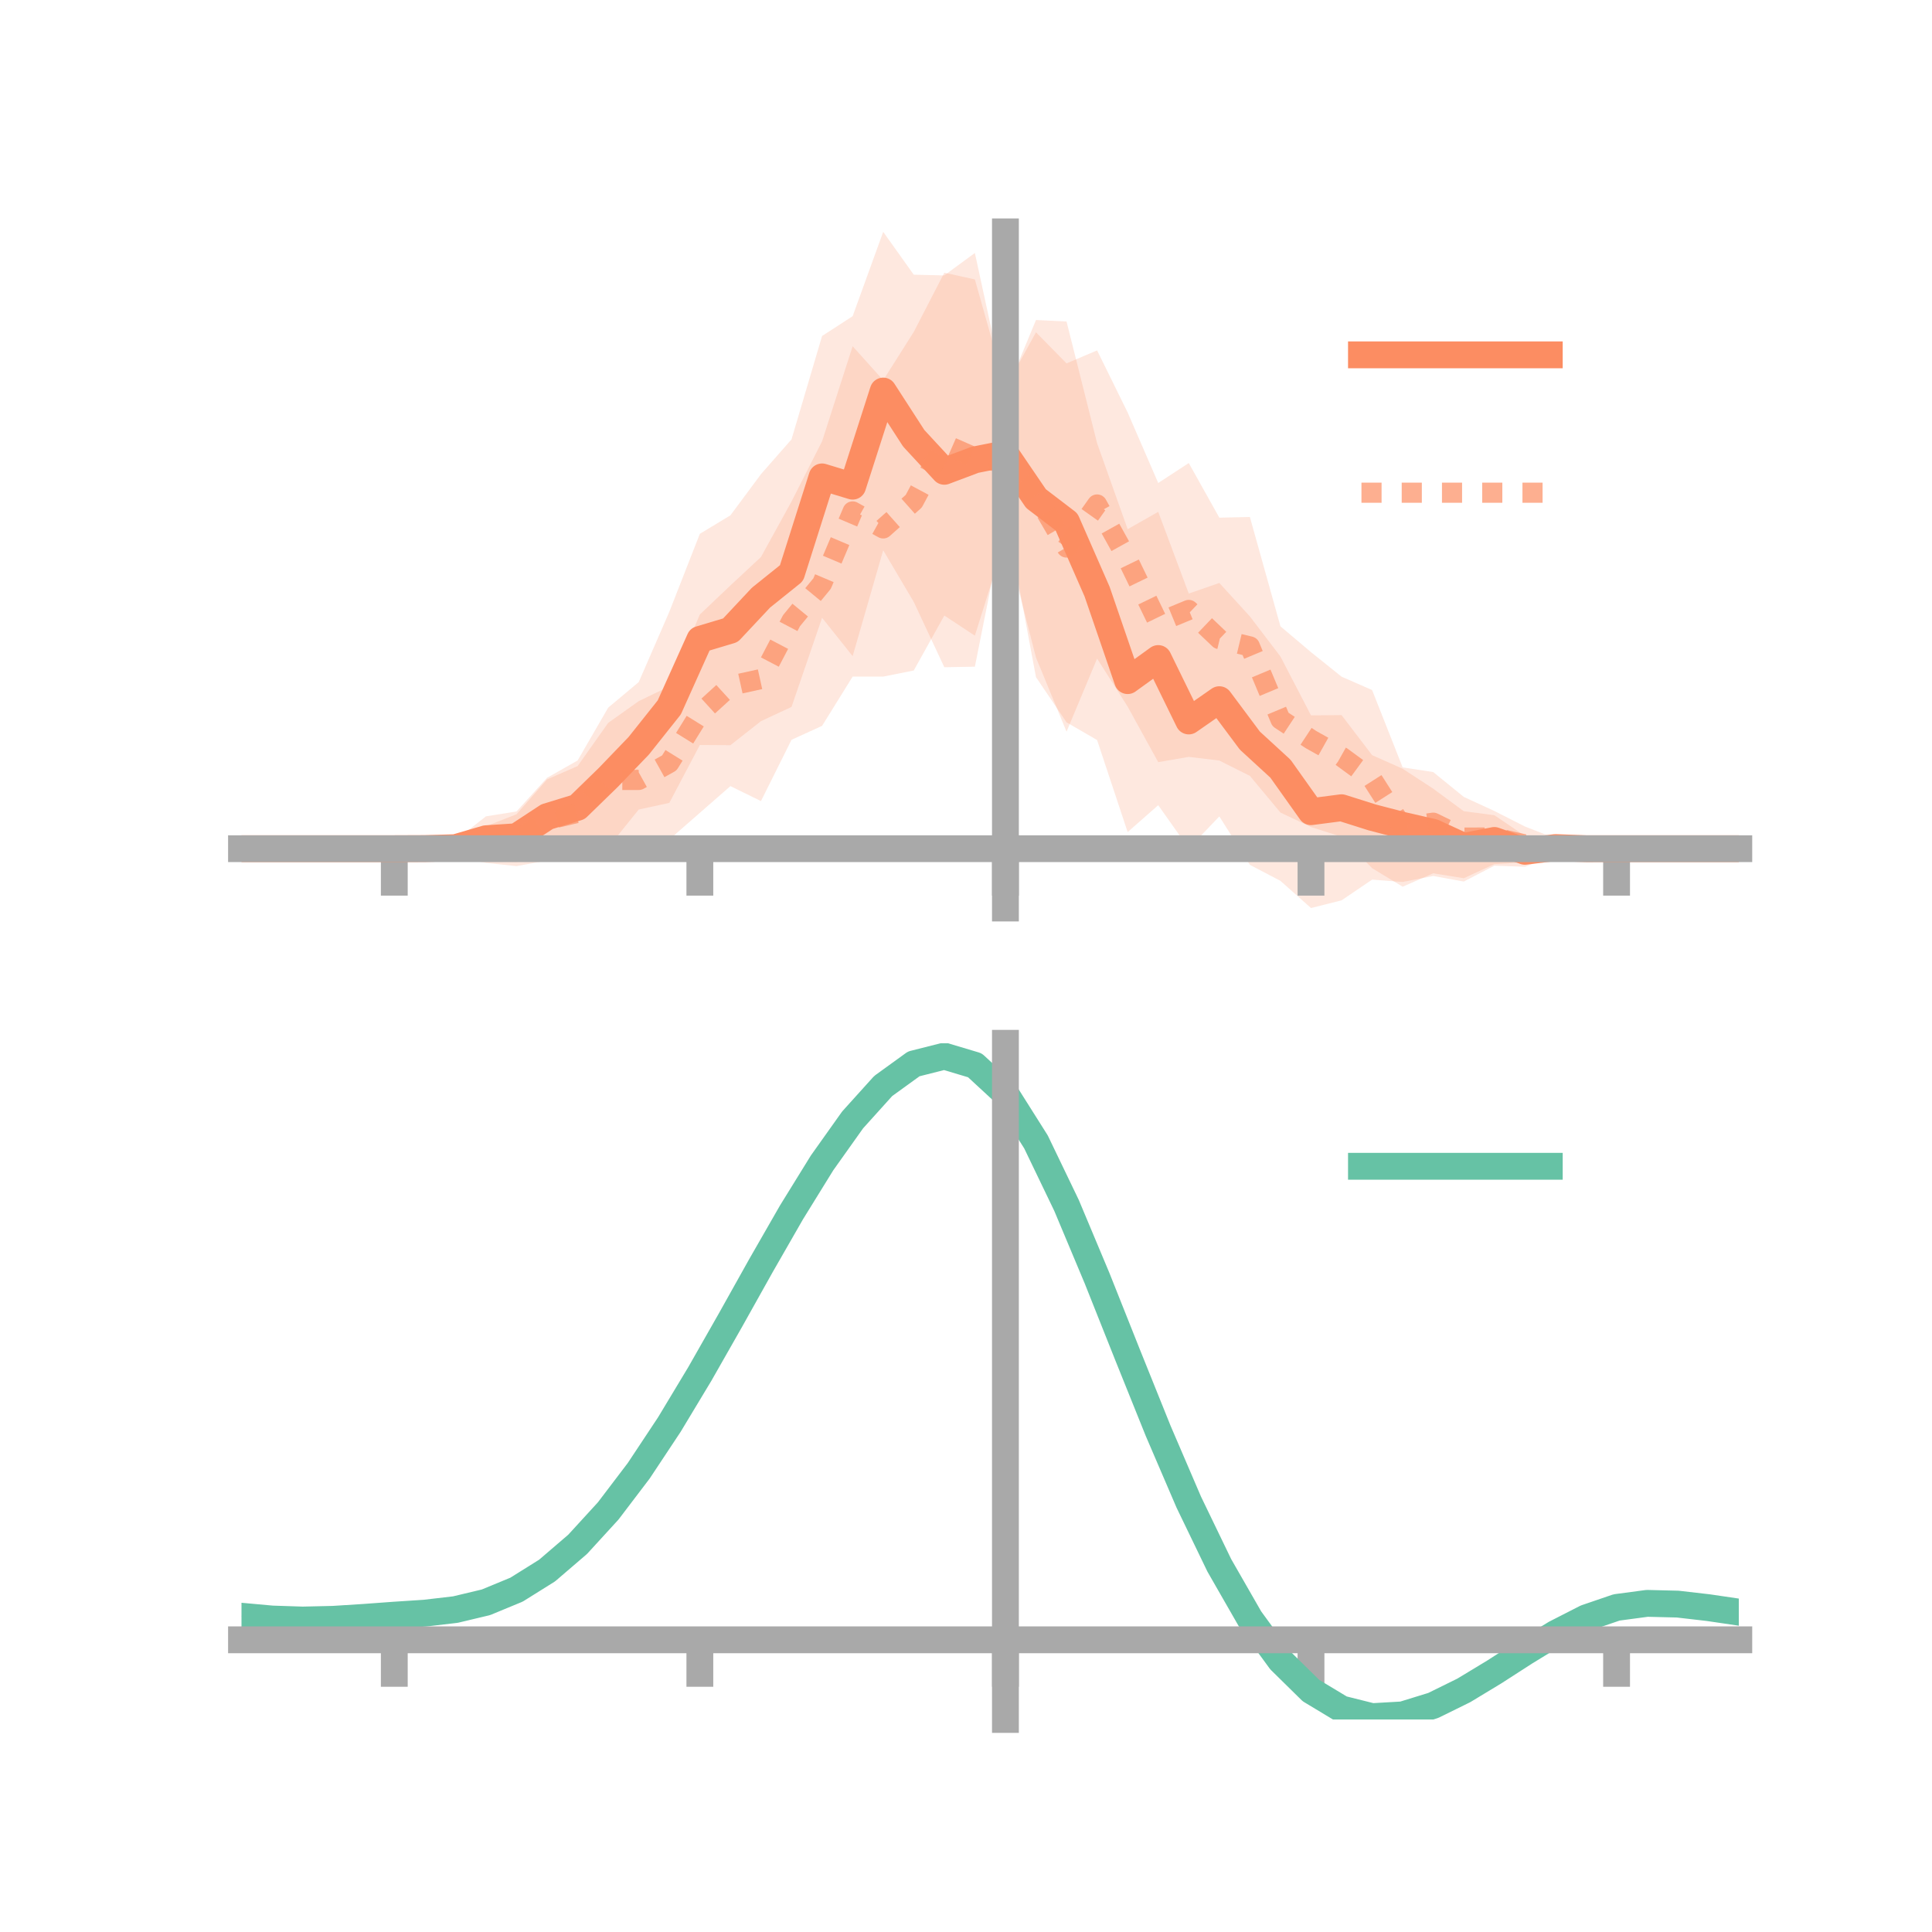 <?xml version="1.0" encoding="utf-8" standalone="no"?>
<!DOCTYPE svg PUBLIC "-//W3C//DTD SVG 1.1//EN"
  "http://www.w3.org/Graphics/SVG/1.1/DTD/svg11.dtd">
<!-- Created with matplotlib (https://matplotlib.org/) -->
<svg height="144pt" version="1.1" viewBox="0 0 144 144" width="144pt" xmlns="http://www.w3.org/2000/svg" xmlns:xlink="http://www.w3.org/1999/xlink">
 <defs>
  <style type="text/css">*{stroke-linecap:butt;stroke-linejoin:round;}</style>
 </defs>
 <g id="figure_1">
  <g id="patch_1">
   <path d="M 0 144 
L 144 144 
L 144 0 
L 0 0 
z
" style="fill:none;"/>
  </g>
  <g id="axes_1">
   <g id="patch_2">
    <path d="M 18 67.68 
L 129.6 67.68 
L 129.6 17.28 
L 18 17.28 
z
" style="fill:none;"/>
   </g>
   <g id="PolyCollection_1">
    <path clip-path="url(#pa159beec16)" d="M 18 63.256 
L 18 63.256 
L 20.278 63.256 
L 22.555 63.256 
L 24.833 63.256 
L 27.11 63.256 
L 29.388 63.256 
L 31.665 63.219 
L 33.943 62.633 
L 36.22 60.846 
L 38.498 60.481 
L 40.776 57.973 
L 43.053 56.683 
L 45.331 52.744 
L 47.608 50.838 
L 49.886 45.603 
L 52.163 39.787 
L 54.441 38.41 
L 56.718 35.342 
L 58.996 32.746 
L 61.273 25.043 
L 63.551 23.566 
L 65.829 17.28 
L 68.106 20.474 
L 70.384 20.528 
L 72.661 18.854 
L 74.939 29.358 
L 77.216 23.851 
L 79.494 23.964 
L 81.771 33.034 
L 84.049 39.442 
L 86.327 38.15 
L 88.604 44.24 
L 90.882 43.451 
L 93.159 45.944 
L 95.437 48.932 
L 97.714 53.319 
L 99.992 53.3 
L 102.269 56.285 
L 104.547 57.298 
L 106.824 58.784 
L 109.102 60.465 
L 111.38 60.761 
L 113.657 62.3 
L 115.935 62.583 
L 118.212 63.252 
L 120.49 63.256 
L 122.767 63.256 
L 125.045 63.256 
L 127.322 63.256 
L 129.6 63.256 
L 129.6 63.256 
L 129.6 63.256 
L 127.322 63.256 
L 125.045 63.256 
L 122.767 63.256 
L 120.49 63.256 
L 118.212 63.262 
L 115.935 63.758 
L 113.657 64.604 
L 111.38 64.522 
L 109.102 65.706 
L 106.824 65.292 
L 104.547 65.736 
L 102.269 65.563 
L 99.992 67.106 
L 97.714 67.68 
L 95.437 65.654 
L 93.159 64.46 
L 90.882 60.85 
L 88.604 63.233 
L 86.327 60.015 
L 84.049 62.019 
L 81.771 55.159 
L 79.494 53.838 
L 77.216 50.472 
L 74.939 38.28 
L 72.661 49.691 
L 70.384 49.731 
L 68.106 44.863 
L 65.829 41.013 
L 63.551 48.905 
L 61.273 46.047 
L 58.996 52.69 
L 56.718 53.751 
L 54.441 55.542 
L 52.163 55.528 
L 49.886 59.843 
L 47.608 60.337 
L 45.331 63.163 
L 43.053 63.658 
L 40.776 63.763 
L 38.498 64.247 
L 36.22 64.183 
L 33.943 63.73 
L 31.665 63.275 
L 29.388 63.256 
L 27.11 63.256 
L 24.833 63.256 
L 22.555 63.256 
L 20.278 63.256 
L 18 63.256 
z
" style="fill:#fc8d62;fill-opacity:0.2;"/>
   </g>
   <g id="PolyCollection_2">
    <path clip-path="url(#pa159beec16)" d="M 18 63.256 
L 18 63.256 
L 20.278 63.256 
L 22.555 63.256 
L 24.833 63.256 
L 27.11 63.256 
L 29.388 63.256 
L 31.665 62.702 
L 33.943 62.497 
L 36.22 61.582 
L 38.498 60.691 
L 40.776 58.092 
L 43.053 57.097 
L 45.331 53.879 
L 47.608 52.258 
L 49.886 51.159 
L 52.163 45.8 
L 54.441 43.636 
L 56.718 41.516 
L 58.996 37.379 
L 61.273 32.893 
L 63.551 25.808 
L 65.829 28.34 
L 68.106 24.741 
L 70.384 20.327 
L 72.661 20.826 
L 74.939 28.9 
L 77.216 24.767 
L 79.494 27.084 
L 81.771 26.116 
L 84.049 30.745 
L 86.327 35.999 
L 88.604 34.512 
L 90.882 38.584 
L 93.159 38.533 
L 95.437 46.683 
L 97.714 48.607 
L 99.992 50.436 
L 102.269 51.432 
L 104.547 57.197 
L 106.824 57.545 
L 109.102 59.397 
L 111.38 60.445 
L 113.657 61.602 
L 115.935 62.492 
L 118.212 62.929 
L 120.49 63.256 
L 122.767 63.256 
L 125.045 63.256 
L 127.322 63.256 
L 129.6 63.256 
L 129.6 63.256 
L 129.6 63.256 
L 127.322 63.256 
L 125.045 63.256 
L 122.767 63.256 
L 120.49 63.256 
L 118.212 63.645 
L 115.935 63.865 
L 113.657 64.275 
L 111.38 64.406 
L 109.102 65.457 
L 106.824 65.091 
L 104.547 66.09 
L 102.269 64.71 
L 99.992 62.368 
L 97.714 61.642 
L 95.437 60.564 
L 93.159 57.827 
L 90.882 56.687 
L 88.604 56.413 
L 86.327 56.806 
L 84.049 52.668 
L 81.771 49.087 
L 79.494 54.535 
L 77.216 49.008 
L 74.939 40.13 
L 72.661 47.379 
L 70.384 45.879 
L 68.106 49.976 
L 65.829 50.43 
L 63.551 50.431 
L 61.273 54.101 
L 58.996 55.14 
L 56.718 59.708 
L 54.441 58.592 
L 52.163 60.583 
L 49.886 62.573 
L 47.608 64.005 
L 45.331 62.386 
L 43.053 64.068 
L 40.776 64.139 
L 38.498 64.555 
L 36.22 64.313 
L 33.943 63.837 
L 31.665 63.612 
L 29.388 63.256 
L 27.11 63.256 
L 24.833 63.256 
L 22.555 63.256 
L 20.278 63.256 
L 18 63.256 
z
" style="fill:#fc8d62;fill-opacity:0.2;"/>
   </g>
   <g id="matplotlib.axis_1">
    <g id="xtick_1">
     <g id="line2d_1">
      <defs>
       <path d="M 0 0 
L 0 3.5 
" id="m09600923ed" style="stroke:#a9a9a9;stroke-width:2;"/>
      </defs>
      <g>
       <use style="fill:#a9a9a9;stroke:#a9a9a9;stroke-width:2;" x="29.388" xlink:href="#m09600923ed" y="63.256"/>
      </g>
     </g>
    </g>
    <g id="xtick_2">
     <g id="line2d_2">
      <g>
       <use style="fill:#a9a9a9;stroke:#a9a9a9;stroke-width:2;" x="52.163" xlink:href="#m09600923ed" y="63.256"/>
      </g>
     </g>
    </g>
    <g id="xtick_3">
     <g id="line2d_3">
      <g>
       <use style="fill:#a9a9a9;stroke:#a9a9a9;stroke-width:2;" x="74.939" xlink:href="#m09600923ed" y="63.256"/>
      </g>
     </g>
    </g>
    <g id="xtick_4">
     <g id="line2d_4">
      <g>
       <use style="fill:#a9a9a9;stroke:#a9a9a9;stroke-width:2;" x="97.714" xlink:href="#m09600923ed" y="63.256"/>
      </g>
     </g>
    </g>
    <g id="xtick_5">
     <g id="line2d_5">
      <g>
       <use style="fill:#a9a9a9;stroke:#a9a9a9;stroke-width:2;" x="120.49" xlink:href="#m09600923ed" y="63.256"/>
      </g>
     </g>
    </g>
   </g>
   <g id="matplotlib.axis_2"/>
   <g id="line2d_6">
    <path clip-path="url(#pa159beec16)" d="M 18 63.256 
L 20.278 63.256 
L 22.555 63.256 
L 24.833 63.256 
L 27.11 63.256 
L 29.388 63.256 
L 31.665 63.247 
L 33.943 63.181 
L 36.22 62.514 
L 38.498 62.364 
L 40.776 60.868 
L 43.053 60.17 
L 45.331 57.954 
L 47.608 55.587 
L 49.886 52.723 
L 52.163 47.658 
L 54.441 46.976 
L 56.718 44.547 
L 58.996 42.718 
L 61.273 35.545 
L 63.551 36.236 
L 65.829 29.147 
L 68.106 32.668 
L 70.384 35.129 
L 72.661 34.273 
L 74.939 33.819 
L 77.216 37.161 
L 79.494 38.901 
L 81.771 44.096 
L 84.049 50.73 
L 86.327 49.083 
L 88.604 53.737 
L 90.882 52.15 
L 93.159 55.202 
L 95.437 57.293 
L 97.714 60.499 
L 99.992 60.203 
L 102.269 60.924 
L 104.547 61.517 
L 106.824 62.038 
L 109.102 63.086 
L 111.38 62.642 
L 113.657 63.452 
L 115.935 63.171 
L 118.212 63.257 
L 120.49 63.256 
L 122.767 63.256 
L 125.045 63.256 
L 127.322 63.256 
L 129.6 63.256 
" style="fill:none;stroke:#fc8d62;stroke-linecap:square;stroke-width:2;"/>
   </g>
   <g id="line2d_7">
    <path clip-path="url(#pa159beec16)" d="M 18 63.256 
L 20.278 63.256 
L 22.555 63.256 
L 24.833 63.256 
L 27.11 63.256 
L 29.388 63.256 
L 31.665 63.157 
L 33.943 63.167 
L 36.22 62.947 
L 38.498 62.623 
L 40.776 61.115 
L 43.053 60.583 
L 45.331 58.133 
L 47.608 58.132 
L 49.886 56.866 
L 52.163 53.191 
L 54.441 51.114 
L 56.718 50.612 
L 58.996 46.26 
L 61.273 43.497 
L 63.551 38.119 
L 65.829 39.385 
L 68.106 37.359 
L 70.384 33.103 
L 72.661 34.102 
L 74.939 34.515 
L 77.216 36.888 
L 79.494 40.81 
L 81.771 37.601 
L 84.049 41.706 
L 86.327 46.403 
L 88.604 45.462 
L 90.882 47.635 
L 93.159 48.18 
L 95.437 53.624 
L 97.714 55.124 
L 99.992 56.402 
L 102.269 58.071 
L 104.547 61.644 
L 106.824 61.318 
L 109.102 62.427 
L 111.38 62.425 
L 113.657 62.939 
L 115.935 63.179 
L 118.212 63.287 
L 120.49 63.256 
L 122.767 63.256 
L 125.045 63.256 
L 127.322 63.256 
L 129.6 63.256 
" style="fill:none;stroke:#fc8d62;stroke-dasharray:1.5,1.5;stroke-dashoffset:0;stroke-opacity:0.7;stroke-width:1.5;"/>
   </g>
   <g id="patch_3">
    <path d="M 74.939 67.68 
L 74.939 17.28 
" style="fill:none;stroke:#a9a9a9;stroke-linecap:square;stroke-linejoin:miter;stroke-width:2;"/>
   </g>
   <g id="patch_4">
    <path d="M 129.6 67.68 
L 129.6 17.28 
" style="fill:none;"/>
   </g>
   <g id="patch_5">
    <path d="M 18 63.256 
L 129.6 63.256 
" style="fill:none;stroke:#a9a9a9;stroke-linecap:square;stroke-linejoin:miter;stroke-width:2;"/>
   </g>
   <g id="patch_6">
    <path d="M 18 17.28 
L 129.6 17.28 
" style="fill:none;"/>
   </g>
   <g id="legend_1">
    <g id="line2d_8">
     <path d="M 101.475 26.449 
L 115.475 26.449 
" style="fill:none;stroke:#fc8d62;stroke-linecap:square;stroke-width:2;"/>
    </g>
    <g id="line2d_9"/>
    <g id="text_1">
     <!--   -->
     <g transform="translate(121.075 28.899)scale(0.07 -0.07)">
      <defs>
       <path id="DejaVuSans-32"/>
      </defs>
      <use xlink:href="#DejaVuSans-32"/>
     </g>
    </g>
    <g id="line2d_10">
     <path d="M 101.475 36.724 
L 115.475 36.724 
" style="fill:none;stroke:#fc8d62;stroke-dasharray:1.5,1.5;stroke-dashoffset:0;stroke-opacity:0.7;stroke-width:1.5;"/>
    </g>
    <g id="line2d_11"/>
    <g id="text_2">
     <!--   -->
     <g transform="translate(121.075 39.174)scale(0.07 -0.07)">
      <use xlink:href="#DejaVuSans-32"/>
     </g>
    </g>
   </g>
  </g>
  <g id="axes_2">
   <g id="patch_7">
    <path d="M 18 128.16 
L 129.6 128.16 
L 129.6 77.76 
L 18 77.76 
z
" style="fill:none;"/>
   </g>
   <g id="PolyCollection_3">
    <path clip-path="url(#p9f4cb7697c)" d="M 18 120.505 
L 18 120.425 
L 20.278 120.641 
L 22.555 120.717 
L 24.833 120.657 
L 27.11 120.504 
L 29.388 120.329 
L 31.665 120.175 
L 33.943 119.904 
L 36.22 119.354 
L 38.498 118.401 
L 40.776 116.953 
L 43.053 114.96 
L 45.331 112.415 
L 47.608 109.348 
L 49.886 105.828 
L 52.163 101.955 
L 54.441 97.858 
L 56.718 93.693 
L 58.996 89.633 
L 61.273 85.869 
L 63.551 82.598 
L 65.829 80.023 
L 68.106 78.346 
L 70.384 77.76 
L 72.661 78.452 
L 74.939 80.59 
L 77.216 84.25 
L 79.494 89.055 
L 81.771 94.567 
L 84.049 100.377 
L 86.327 106.127 
L 88.604 111.517 
L 90.882 116.313 
L 93.159 120.347 
L 95.437 123.515 
L 97.714 125.78 
L 99.992 127.163 
L 102.269 127.737 
L 104.547 127.611 
L 106.824 126.92 
L 109.102 125.818 
L 111.38 124.464 
L 113.657 123.021 
L 115.935 121.65 
L 118.212 120.502 
L 120.49 119.728 
L 122.767 119.427 
L 125.045 119.488 
L 127.322 119.76 
L 129.6 120.107 
L 129.6 120.212 
L 129.6 120.212 
L 127.322 119.888 
L 125.045 119.634 
L 122.767 119.583 
L 120.49 119.889 
L 118.212 120.675 
L 115.935 121.853 
L 113.657 123.272 
L 111.38 124.767 
L 109.102 126.169 
L 106.824 127.309 
L 104.547 128.022 
L 102.269 128.16 
L 99.992 127.596 
L 97.714 126.235 
L 95.437 124.022 
L 93.159 120.945 
L 90.882 117.041 
L 88.604 112.403 
L 86.327 107.189 
L 84.049 101.62 
L 81.771 95.988 
L 79.494 90.639 
L 77.216 85.972 
L 74.939 82.418 
L 72.661 80.348 
L 70.384 79.68 
L 68.106 80.247 
L 65.829 81.865 
L 63.551 84.341 
L 61.273 87.479 
L 58.996 91.084 
L 56.718 94.966 
L 54.441 98.942 
L 52.163 102.849 
L 49.886 106.54 
L 47.608 109.894 
L 45.331 112.819 
L 43.053 115.253 
L 40.776 117.167 
L 38.498 118.568 
L 36.22 119.497 
L 33.943 120.034 
L 31.665 120.296 
L 29.388 120.439 
L 27.11 120.598 
L 24.833 120.733 
L 22.555 120.778 
L 20.278 120.703 
L 18 120.505 
z
" style="fill:#66c2a5;fill-opacity:0.2;"/>
   </g>
   <g id="matplotlib.axis_3">
    <g id="xtick_6">
     <g id="line2d_12">
      <g>
       <use style="fill:#a9a9a9;stroke:#a9a9a9;stroke-width:2;" x="29.388" xlink:href="#m09600923ed" y="122.221"/>
      </g>
     </g>
    </g>
    <g id="xtick_7">
     <g id="line2d_13">
      <g>
       <use style="fill:#a9a9a9;stroke:#a9a9a9;stroke-width:2;" x="52.163" xlink:href="#m09600923ed" y="122.221"/>
      </g>
     </g>
    </g>
    <g id="xtick_8">
     <g id="line2d_14">
      <g>
       <use style="fill:#a9a9a9;stroke:#a9a9a9;stroke-width:2;" x="74.939" xlink:href="#m09600923ed" y="122.221"/>
      </g>
     </g>
    </g>
    <g id="xtick_9">
     <g id="line2d_15">
      <g>
       <use style="fill:#a9a9a9;stroke:#a9a9a9;stroke-width:2;" x="97.714" xlink:href="#m09600923ed" y="122.221"/>
      </g>
     </g>
    </g>
    <g id="xtick_10">
     <g id="line2d_16">
      <g>
       <use style="fill:#a9a9a9;stroke:#a9a9a9;stroke-width:2;" x="120.49" xlink:href="#m09600923ed" y="122.221"/>
      </g>
     </g>
    </g>
   </g>
   <g id="matplotlib.axis_4"/>
   <g id="line2d_17">
    <path clip-path="url(#p9f4cb7697c)" d="M 18 120.465 
L 20.278 120.672 
L 22.555 120.747 
L 24.833 120.695 
L 27.11 120.551 
L 29.388 120.384 
L 31.665 120.235 
L 33.943 119.969 
L 36.22 119.426 
L 38.498 118.484 
L 40.776 117.06 
L 43.053 115.106 
L 45.331 112.617 
L 47.608 109.621 
L 49.886 106.184 
L 52.163 102.402 
L 54.441 98.4 
L 56.718 94.329 
L 58.996 90.359 
L 61.273 86.674 
L 63.551 83.469 
L 65.829 80.944 
L 68.106 79.296 
L 70.384 78.72 
L 72.661 79.4 
L 74.939 81.504 
L 77.216 85.111 
L 79.494 89.847 
L 81.771 95.277 
L 84.049 100.999 
L 86.327 106.658 
L 88.604 111.96 
L 90.882 116.677 
L 93.159 120.646 
L 95.437 123.768 
L 97.714 126.007 
L 99.992 127.379 
L 102.269 127.948 
L 104.547 127.817 
L 106.824 127.115 
L 109.102 125.993 
L 111.38 124.615 
L 113.657 123.147 
L 115.935 121.751 
L 118.212 120.588 
L 120.49 119.809 
L 122.767 119.505 
L 125.045 119.561 
L 127.322 119.824 
L 129.6 120.159 
" style="fill:none;stroke:#66c2a5;stroke-linecap:square;stroke-width:2;"/>
   </g>
   <g id="patch_8">
    <path d="M 74.939 128.16 
L 74.939 77.76 
" style="fill:none;stroke:#a9a9a9;stroke-linecap:square;stroke-linejoin:miter;stroke-width:2;"/>
   </g>
   <g id="patch_9">
    <path d="M 129.6 128.16 
L 129.6 77.76 
" style="fill:none;"/>
   </g>
   <g id="patch_10">
    <path d="M 18 122.221 
L 129.6 122.221 
" style="fill:none;stroke:#a9a9a9;stroke-linecap:square;stroke-linejoin:miter;stroke-width:2;"/>
   </g>
   <g id="patch_11">
    <path d="M 18 77.76 
L 129.6 77.76 
" style="fill:none;"/>
   </g>
   <g id="legend_2">
    <g id="line2d_18">
     <path d="M 101.475 86.929 
L 115.475 86.929 
" style="fill:none;stroke:#66c2a5;stroke-linecap:square;stroke-width:2;"/>
    </g>
    <g id="line2d_19"/>
    <g id="text_3">
     <!--   -->
     <g transform="translate(121.075 89.379)scale(0.07 -0.07)">
      <use xlink:href="#DejaVuSans-32"/>
     </g>
    </g>
   </g>
  </g>
 </g>
 <defs>
  <clipPath id="pa159beec16">
   <rect height="50.4" width="111.6" x="18" y="17.28"/>
  </clipPath>
  <clipPath id="p9f4cb7697c">
   <rect height="50.4" width="111.6" x="18" y="77.76"/>
  </clipPath>
 </defs>
</svg>
